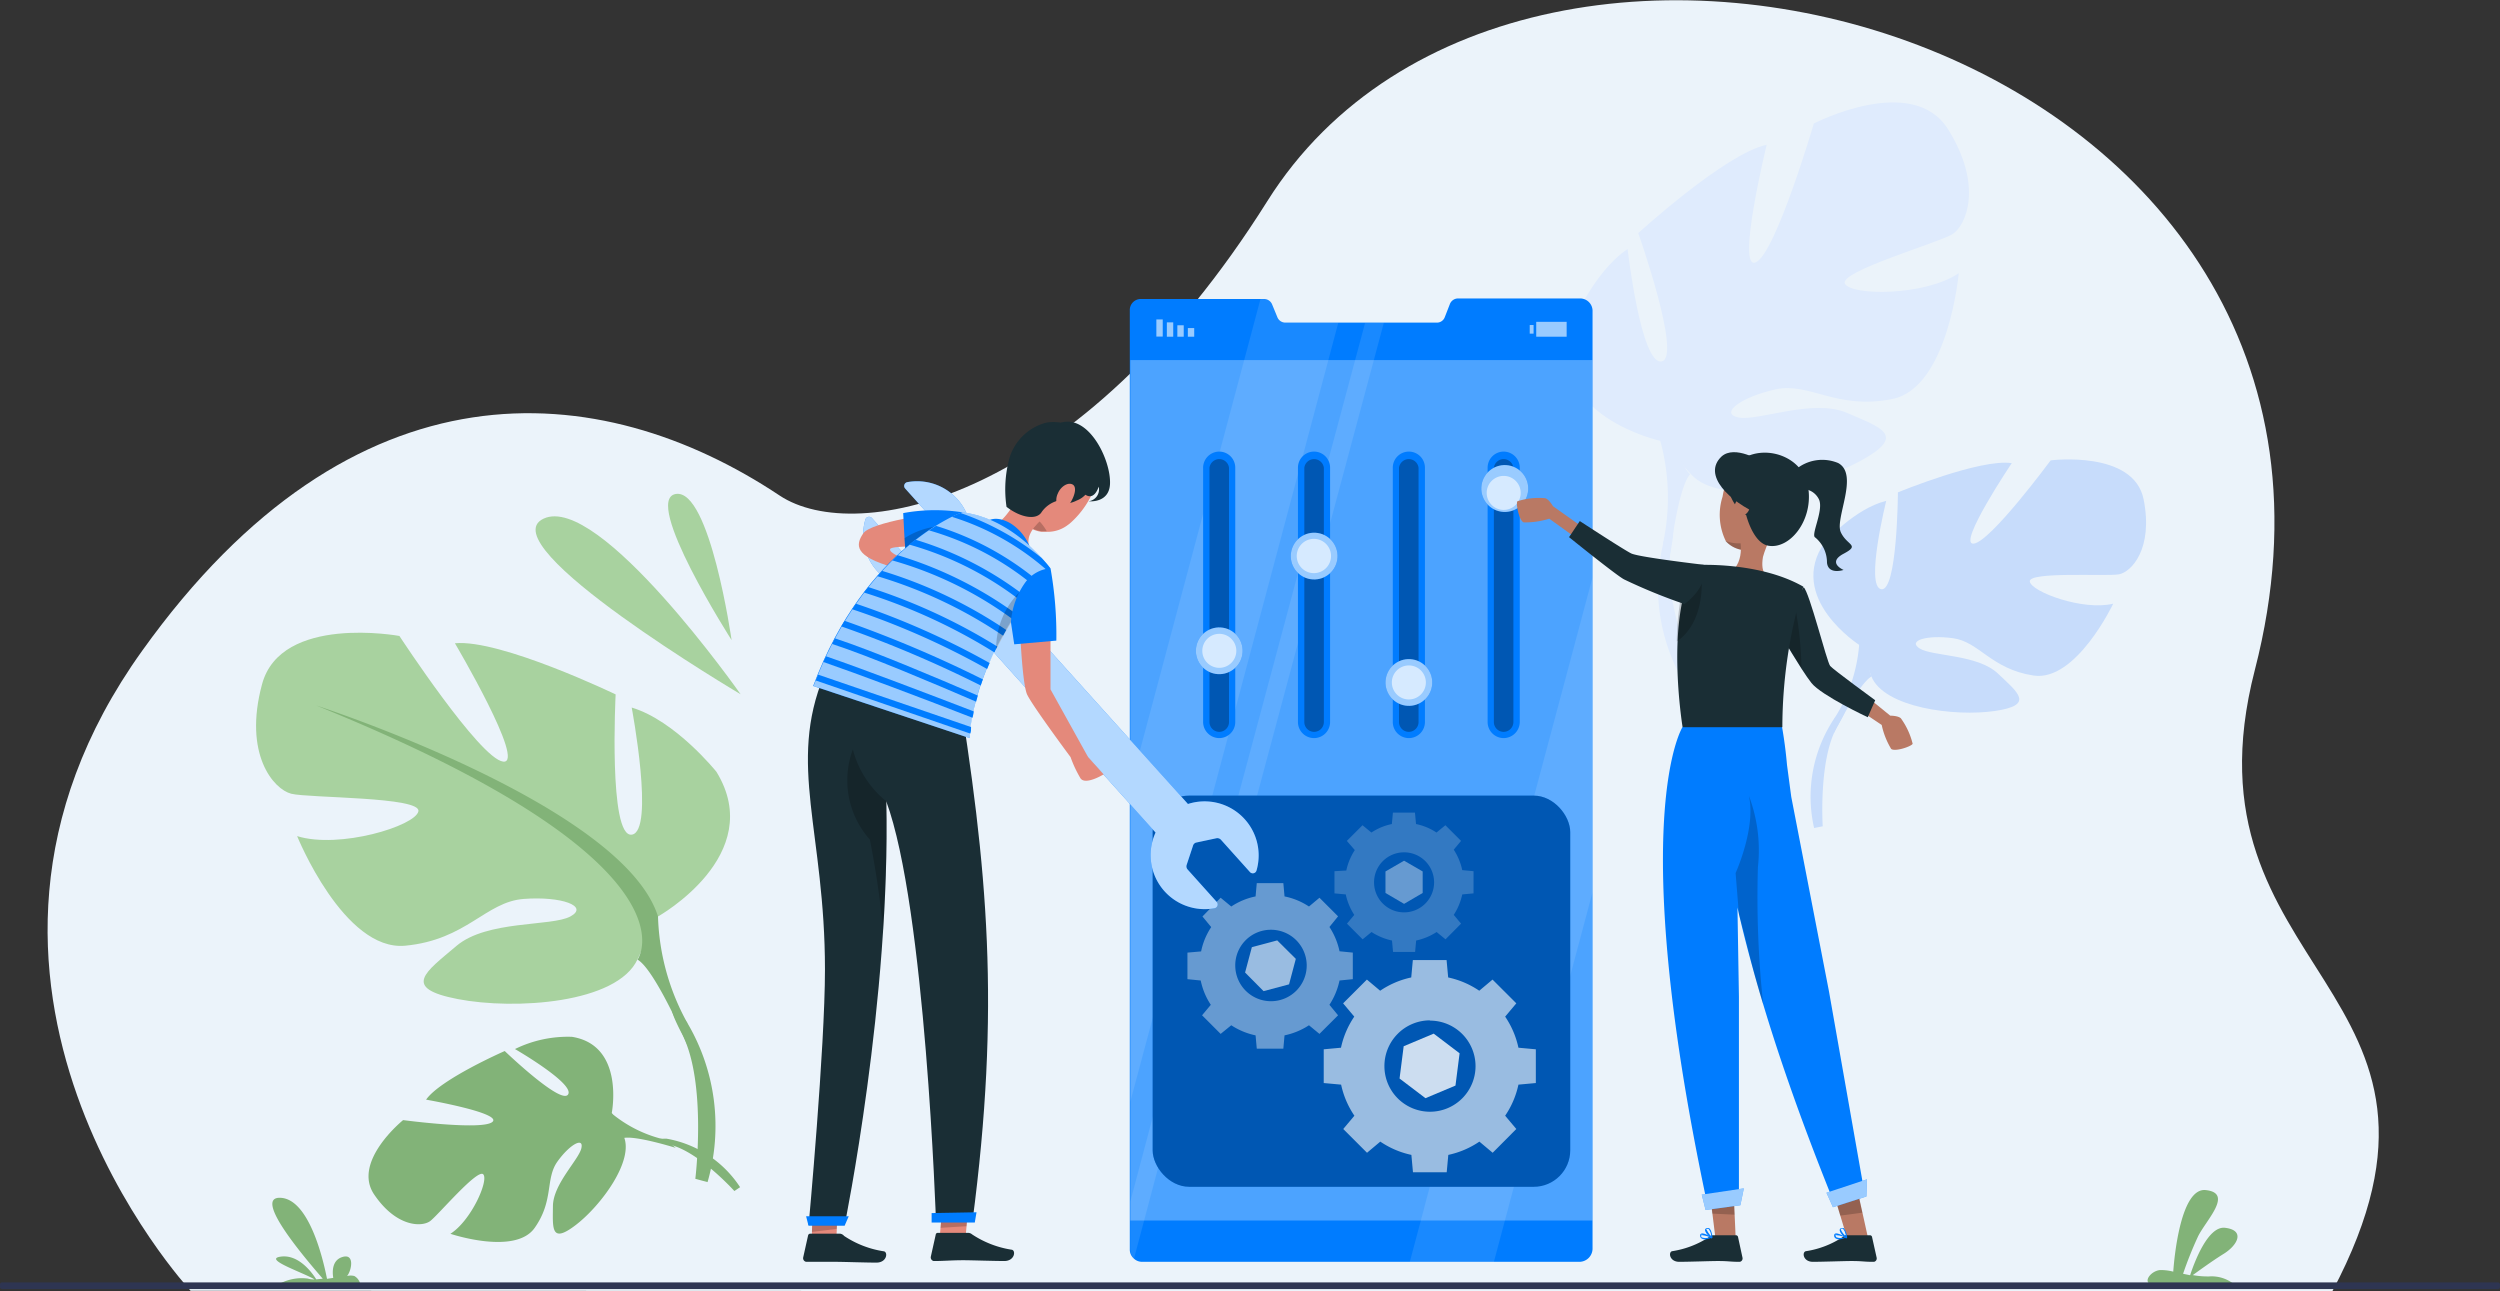 <svg xmlns="http://www.w3.org/2000/svg" viewBox="0 0 188.22 97.23"><rect x="0" y="0" width="188.22" height="97.23" fill="#333333" stroke="none"/><defs><style>.cls-1{fill:#ebf3fa;}.cls-2{fill:#a8d29f;}.cls-3{fill:#82b378;}.cls-4{fill:#c7dcfb;}.cls-5{fill:#dfebfd;}.cls-6{fill:#2e3552;}.cls-7{fill:#007cff;}.cls-10,.cls-11,.cls-13,.cls-14,.cls-15,.cls-16,.cls-20,.cls-8{fill:#fff;}.cls-13,.cls-8{opacity:0.6;}.cls-11,.cls-12,.cls-19,.cls-20,.cls-8,.cls-9{isolation:isolate;}.cls-9{opacity:0.1;}.cls-11,.cls-12{opacity:0.3;}.cls-14{opacity:0.4;}.cls-15,.cls-19{opacity:0.2;}.cls-16{opacity:0.8;}.cls-17{fill:#b97964;}.cls-18{fill:#1a2e35;}.cls-20{opacity:0.7;}.cls-21{fill:#e4897b;}</style></defs><title>Asset 20</title><g id="Layer_2" data-name="Layer 2"><g id="Layer_2-2" data-name="Layer 2"><path class="cls-1" d="M14.35,97.18S-7.22,74,10.7,49c15.9-22.24,34.43-20.72,48-11.69,5.79,3.84,22.49.47,36.71-22.16C114.82-15.76,182,3,169.76,50.45c-5.93,23,18,23.81,5.83,46.78Z"/><path class="cls-2" d="M55.76,52.27S45.09,37.08,40.92,39.05,55.76,52.27,55.76,52.27Z"/><path class="cls-2" d="M55.08,48.19s-1.63-11.42-4.2-11S55.08,48.19,55.08,48.19Z"/><path class="cls-3" d="M46.06,83.78s1-5.08-3-5.72a9.06,9.06,0,0,0-4.29.92s4.52,2.61,4,3.42S38,79.13,38,79.13s-4.84,2.12-5.92,3.66c0,0,5.72,1,5,1.67s-6.73-.13-6.73-.13-3.86,3.12-2.18,5.6,3.61,2.46,4.22,2,3.59-4,4-3.51-.93,3.49-2.48,4.47c0,0,4.87,1.64,6.34-.44s.79-3.7,1.72-5,2-1.87,1.8-1-2.13,2.7-2.14,4.36-.17,2.87,1.73,1.41,4.42-4.87,3.59-6.69Z"/><path class="cls-3" d="M30.28,88.83s11.36-6.94,15.78-5a9.65,9.65,0,0,0,4.13,2l.68.59s-3.19-1-4-.72C46.88,85.6,45.71,80.86,30.28,88.83Z"/><path class="cls-3" d="M50.19,85.73a8.33,8.33,0,0,1,5.53,3.65l-.43.29s-2.7-3-4.88-3.49S50.19,85.73,50.19,85.73Z"/><path class="cls-2" d="M49.54,69s8.25-4.62,4.4-10.89c0,0-3.08-3.85-6.38-4.84,0,0,1.76,9.35,0,9.57s-1.21-10.56-1.21-10.56-8.69-4.18-12.1-3.85c0,0,5.39,9.13,3.63,8.91s-7.81-9.46-7.81-9.46-8.91-1.65-10.34,3.63.88,7.92,2.2,8.25,9.79.22,9.57,1.32-5.94,2.86-9.13,1.87c0,0,3.52,8.69,8.14,8.25s6.05-3.3,8.91-3.52,4.95.55,3.52,1.32-6.27.26-8.58,2.22-4.18,3.17.11,4,12,.33,13.53-3Z"/><path class="cls-3" d="M23.8,53.11S46.9,60.59,49.54,69a17.55,17.55,0,0,0,2.2,8v1.65S49.32,73,48,72.25C48,72.25,53.17,65,23.8,53.11Z"/><path class="cls-3" d="M51.74,77a15.25,15.25,0,0,1,1.53,12l-.92-.25s.89-7.25-1-10.9S51.74,77,51.74,77Z"/><path class="cls-4" d="M140,48.57s-5.55-3.54-2.62-7.75c0,0,2.29-2.55,4.63-3.11,0,0-1.6,6.43-.38,6.65s1.26-7.29,1.26-7.29,6.21-2.56,8.57-2.2c0,0-4.12,6.14-2.88,6.06s5.81-6.27,5.81-6.27,6.26-.79,7,2.94-.93,5.47-1.86,5.64-6.82-.23-6.71.54,4,2.23,6.28,1.67c0,0-2.8,5.9-6,5.41s-4.08-2.54-6.06-2.81-3.46.19-2.5.78,4.35.43,5.88,1.88,2.78,2.38-.24,2.82-8.35-.25-9.29-2.61Z"/><path class="cls-4" d="M158.5,38.58s-16.36,4.28-18.53,10a12.17,12.17,0,0,1-1.85,5.49l-.06,1.15s1.9-3.8,2.85-4.29C140.91,50.92,137.61,45.67,158.5,38.58Z"/><path class="cls-4" d="M138.12,54.06a10.62,10.62,0,0,0-1.54,8.28l.65-.13s-.33-5.08,1.11-7.54S138.12,54.06,138.12,54.06Z"/><path class="cls-5" d="M125,33.19s-8.53-1.87-6.8-8.44c0,0,1.69-4.23,4.34-6,0,0,1,8.74,2.56,8.46s-1.76-9.66-1.76-9.66,6.57-6,9.67-6.65c0,0-2.32,9.52-.82,8.85s4.37-10.45,4.37-10.45,7.43-3.85,10.11.44S148,17,147,17.63s-8.59,2.82-8.1,3.73,6,.94,8.57-.79c0,0-.78,8.62-5,9.47s-6.24-1.3-8.82-.72-4.23,1.81-2.76,2.11,5.61-1.46,8.18-.34,4.54,1.68,1,3.61-10.51,3.5-12.76,1Z"/><path class="cls-5" d="M143.53,12.29S125.12,25.1,125,33.19a16.24,16.24,0,0,1,.21,7.69l.44,1.46s.64-5.61,1.6-6.64C127.27,35.7,120.75,30.67,143.53,12.29Z"/><path class="cls-5" d="M125.23,40.88a14.09,14.09,0,0,0,1.86,11l.75-.47s-2.73-6.17-2.06-9.89S125.23,40.88,125.23,40.88Z"/><path class="cls-3" d="M168.11,96.62h-6.32c-.34-.29.23-.94.83-1a3.75,3.75,0,0,1,1,.12c.08-1.16.58-6.35,2.45-6.14,2.11.23,0,2.28-.59,3.5a28.44,28.44,0,0,0-1.12,2.8l.53.11c.28-.86,1.32-3.74,2.64-3.57,1.55.19.92,1.35-.18,2-.8.5-1.79,1.22-2.26,1.56a6.25,6.25,0,0,0,1.23.1A2.69,2.69,0,0,1,168.11,96.62Z"/><path class="cls-3" d="M23.81,96.32c-.33-.53-1.34-1.9-2.68-1.71s1.61,1.16,2.55,1.71a1.55,1.55,0,0,1-.52-.06,3.54,3.54,0,0,0-2.05.36h6a.93.93,0,0,0-.43-.55,1.07,1.07,0,0,0-.55,0c.35-.42.6-1.76-.39-1.42-.73.25-.73,1.07-.65,1.56l-.47.07c-.3-1.52-1.36-6-3.5-6.1S23,94.76,24.3,96.27Z"/><rect class="cls-6" y="96.55" width="188.22" height="0.5" rx="0.15"/><path class="cls-7" d="M119.9,23.46V94a1,1,0,0,1-1.05,1H86a.9.9,0,0,1-.66-.27.89.89,0,0,1-.28-.68V23.37a.83.83,0,0,1,.8-.86h9.32a.66.66,0,0,1,.6.42l.39.95a.65.65,0,0,0,.6.41h11.4a.63.63,0,0,0,.6-.4l.39-1a.66.66,0,0,1,.6-.42H119A.94.94,0,0,1,119.9,23.46Z"/><rect class="cls-8" x="89.43" y="24.7" width="0.48" height="0.65" transform="translate(179.34 50.05) rotate(180)"/><rect class="cls-8" x="88.64" y="24.49" width="0.48" height="0.86" transform="translate(177.76 49.84) rotate(180)"/><rect class="cls-8" x="87.85" y="24.27" width="0.48" height="1.08" transform="translate(176.18 49.62) rotate(180)"/><rect class="cls-8" x="87.06" y="24.06" width="0.48" height="1.29" transform="translate(174.6 49.4) rotate(180)"/><rect class="cls-8" x="115.17" y="24.47" width="0.29" height="0.65"/><rect class="cls-8" x="115.65" y="24.23" width="2.29" height="1.12" transform="translate(233.6 49.58) rotate(180)"/><g class="cls-9"><path class="cls-10" d="M100.76,24.29l-10,37.53h0l-.11.42h0l-.18.67h0l-.12.43L85.1,82.94V59.22l9.8-36.71h.32a.66.66,0,0,1,.6.42l.39.95a.65.65,0,0,0,.6.41Z"/><polygon class="cls-10" points="119.9 43.46 119.9 67.17 113.65 90.58 113.5 91.15 112.47 95.01 106.14 95.01 107.17 91.15 107.33 90.53 108.16 87.43 108.33 86.81 108.66 85.57 108.83 84.95 109.16 83.71 109.32 83.09 114.53 63.58 114.53 63.58 114.77 62.68 114.77 62.67 119.9 43.46"/><path class="cls-10" d="M104.19,24.29l-10,37.3-.06.22-.54,2-.06.22L85.38,94.75a1,1,0,0,1-.28-.69v-3.6l7-26.39.06-.22.55-2,.06-.22,10-37.3Z"/></g><rect class="cls-11" x="85.1" y="27.11" width="34.8" height="64.78"/><path class="cls-7" d="M113.2,55.57h0a1.22,1.22,0,0,0,1.22-1.21V35.22A1.22,1.22,0,0,0,113.2,34h0A1.21,1.21,0,0,0,112,35.22V54.36A1.21,1.21,0,0,0,113.2,55.57Z"/><path class="cls-12" d="M113.2,55.1a.74.74,0,0,1-.73-.74V35.22a.74.74,0,0,1,1.47,0V54.36A.74.74,0,0,1,113.2,55.1Z"/><circle class="cls-7" cx="113.2" cy="37.11" r="1.76" transform="matrix(0.16, -0.99, 0.99, 0.16, 58.44, 142.91)"/><path class="cls-7" d="M106.07,55.57h0a1.21,1.21,0,0,0,1.21-1.21V35.22A1.21,1.21,0,0,0,106.07,34h0a1.21,1.21,0,0,0-1.21,1.21V54.36A1.21,1.21,0,0,0,106.07,55.57Z"/><path class="cls-12" d="M106.07,55.1a.74.74,0,0,1-.74-.74V35.22a.74.74,0,0,1,1.47,0V54.36A.74.74,0,0,1,106.07,55.1Z"/><circle class="cls-7" cx="106.07" cy="51.38" r="1.76" transform="translate(38.36 147.85) rotate(-80.78)"/><path class="cls-7" d="M98.93,55.57h0a1.21,1.21,0,0,0,1.21-1.21V35.22A1.21,1.21,0,0,0,98.93,34h0a1.21,1.21,0,0,0-1.21,1.21V54.36A1.21,1.21,0,0,0,98.93,55.57Z"/><path class="cls-12" d="M98.93,55.1a.74.74,0,0,1-.73-.74V35.22a.74.74,0,0,1,1.47,0V54.36A.74.74,0,0,1,98.93,55.1Z"/><circle class="cls-7" cx="98.93" cy="41.87" r="1.76" transform="translate(41.76 132.81) rotate(-80.78)"/><path class="cls-7" d="M91.8,55.57h0A1.21,1.21,0,0,0,93,54.36V35.22A1.21,1.21,0,0,0,91.8,34h0a1.22,1.22,0,0,0-1.22,1.21V54.36A1.22,1.22,0,0,0,91.8,55.57Z"/><path class="cls-12" d="M91.8,55.1a.74.74,0,0,1-.74-.74V35.22a.74.74,0,0,1,1.47,0V54.36A.74.74,0,0,1,91.8,55.1Z"/><circle class="cls-7" cx="91.8" cy="49" r="1.76" transform="translate(28.72 131.76) rotate(-80.78)"/><circle class="cls-13" cx="113.2" cy="37.11" r="1.76" transform="matrix(0.16, -0.99, 0.99, 0.16, 58.44, 142.91)"/><path class="cls-13" d="M113.2,38.39a1.28,1.28,0,1,1,1.29-1.28A1.28,1.28,0,0,1,113.2,38.39Z"/><circle class="cls-13" cx="106.07" cy="51.38" r="1.76" transform="translate(38.36 147.85) rotate(-80.78)"/><path class="cls-13" d="M106.07,52.66a1.28,1.28,0,1,1,1.28-1.28A1.28,1.28,0,0,1,106.07,52.66Z"/><circle class="cls-13" cx="98.93" cy="41.87" r="1.76" transform="translate(41.76 132.81) rotate(-80.78)"/><path class="cls-13" d="M98.93,43.15a1.29,1.29,0,1,1,1.28-1.28A1.29,1.29,0,0,1,98.93,43.15Z"/><circle class="cls-13" cx="91.8" cy="49" r="1.76" transform="translate(28.72 131.76) rotate(-80.78)"/><path class="cls-13" d="M91.8,50.28A1.28,1.28,0,1,1,93.08,49,1.28,1.28,0,0,1,91.8,50.28Z"/><rect class="cls-7" x="86.78" y="59.9" width="31.44" height="29.45" rx="2.75"/><rect class="cls-12" x="86.78" y="59.9" width="31.44" height="29.45" rx="2.75"/><path class="cls-13" d="M99.66,79v2.54l1.31.12a6.63,6.63,0,0,0,1,2.34l-.84,1,1.79,1.79,1-.84a6.63,6.63,0,0,0,2.34,1l.12,1.31h2.54l.12-1.31a6.63,6.63,0,0,0,2.34-1l1,.84L114.16,85l-.84-1a6.63,6.63,0,0,0,1-2.34l1.31-.12V79l-1.31-.12a6.63,6.63,0,0,0-1-2.34l.84-1-1.79-1.79-1,.84a6.63,6.63,0,0,0-2.34-1l-.12-1.31h-2.54l-.12,1.31a6.63,6.63,0,0,0-2.34,1l-1-.84-1.79,1.79.84,1a6.63,6.63,0,0,0-1,2.34Zm8-2.16a3.43,3.43,0,1,1-3.43,3.43A3.44,3.44,0,0,1,107.63,76.82Z"/><path class="cls-14" d="M89.4,71.72v2l1,.1a5.19,5.19,0,0,0,.76,1.83l-.66.79,1.4,1.4.8-.65a5.3,5.3,0,0,0,1.83.76l.09,1h2l.09-1a5.35,5.35,0,0,0,1.84-.76l.79.65,1.4-1.4-.65-.79a5.38,5.38,0,0,0,.76-1.83l1-.1v-2l-1-.1a5.3,5.3,0,0,0-.76-1.83l.65-.8-1.4-1.4-.79.66a5.16,5.16,0,0,0-1.84-.76l-.09-1h-2l-.09,1a5.11,5.11,0,0,0-1.83.76l-.8-.66L90.53,69l.66.8a5.11,5.11,0,0,0-.76,1.83ZM95.65,70A2.69,2.69,0,1,1,93,72.71,2.68,2.68,0,0,1,95.65,70Z"/><path class="cls-15" d="M100.47,65.59v1.67l.85.08a4.57,4.57,0,0,0,.64,1.54l-.55.66,1.18,1.18.67-.55a4.57,4.57,0,0,0,1.54.64l.08.86h1.66l.08-.86a4.57,4.57,0,0,0,1.54-.64l.67.55L110,69.54l-.55-.66a4.57,4.57,0,0,0,.64-1.54l.85-.08V65.59l-.85-.08a4.57,4.57,0,0,0-.64-1.54l.55-.66-1.18-1.18-.67.55a4.38,4.38,0,0,0-1.54-.64l-.08-.86h-1.66l-.08.86a4.38,4.38,0,0,0-1.54.64l-.67-.55-1.18,1.18L102,64a4.57,4.57,0,0,0-.64,1.54Zm5.24-1.42a2.26,2.26,0,1,1-2.26,2.25A2.26,2.26,0,0,1,105.71,64.17Z"/><polygon class="cls-13" points="97.56 72.19 96.16 70.8 94.25 71.31 93.74 73.22 95.13 74.62 97.05 74.11 97.56 72.19"/><polygon class="cls-16" points="107.94 77.82 105.68 78.77 105.37 81.2 107.32 82.68 109.58 81.73 109.89 79.3 107.94 77.82"/><polygon class="cls-14" points="107.11 67.23 107.11 65.61 105.71 64.8 104.31 65.61 104.31 67.23 105.71 68.05 107.11 67.23"/><path class="cls-17" d="M139.78,51.82l2.53,2.06s.62,0,.81.21A5.49,5.49,0,0,1,144,56c-.11.21-1.36.62-1.62.38a5.83,5.83,0,0,1-.71-1.8l-3.24-2.17Z"/><path class="cls-18" d="M141.18,52.72,140.62,54s-3.48-1.63-4.24-2.58c-.19-.24-.46-.63-.75-1.08-.47-.73-1-1.62-1.38-2.24l-.46-.78,2-3.11c.43.33,1.75,5.64,2,5.93S141.18,52.72,141.18,52.72Z"/><path class="cls-19" d="M135.63,50.3c-.47-.73-1-1.62-1.38-2.24l.92-2.26A26.32,26.32,0,0,1,135.63,50.3Z"/><path class="cls-17" d="M119.59,40l-2.67-1.89s-.31-.54-.59-.6a5.24,5.24,0,0,0-2.09.23c-.13.19.14,1.48.48,1.59a6,6,0,0,0,1.92-.28L119.35,41Z"/><polygon class="cls-17" points="140.65 93.25 139.16 93.52 138.54 91.48 137.98 89.61 139.71 89.01 140.21 91.26 140.65 93.25"/><polygon class="cls-19" points="140.21 91.3 138.55 91.52 137.99 89.63 139.71 89.02 140.21 91.3"/><polygon class="cls-17" points="130.68 93.29 129.16 93.29 128.91 91.26 128.69 89.36 130.49 89.08 130.59 91.31 130.68 93.29"/><polygon class="cls-19" points="130.59 91.45 128.91 91.37 128.69 89.42 130.49 89.11 130.59 91.45"/><path class="cls-7" d="M140.35,89.67l-2.45.43c-2.48-6.17-4.24-11.32-5.48-15.6-.67-2.3-1.2-4.35-1.61-6.17l.11,6.71V90.2h-2.48c-6.06-28.78-1.76-35.47-1.76-35.47l7.25-1.22a33.57,33.57,0,0,1,.61,4.08l.32,2.4,2.84,14.65Z"/><polygon class="cls-7" points="137.51 89.8 140.56 88.79 140.52 90.08 138 90.89 137.51 89.8"/><polygon class="cls-8" points="137.51 89.8 140.56 88.79 140.52 90.08 138 90.89 137.51 89.8"/><polygon class="cls-7" points="128.12 89.94 131.29 89.47 131.03 90.74 128.41 91.1 128.12 89.94"/><polygon class="cls-8" points="128.12 89.94 131.29 89.47 131.03 90.74 128.41 91.1 128.12 89.94"/><path class="cls-19" d="M132.75,75.63c-.11-.38-.24-.76-.34-1.13-.61-2.09-1-4-1.49-5.66h0l-.25-3.11s1.55-3.42,1-5.82a11.6,11.6,0,0,1,.68,5.37A75.49,75.49,0,0,0,132.75,75.63Z"/><path class="cls-17" d="M133,41.05l-.06,0a3,3,0,0,1-1,.33,2.1,2.1,0,0,1-2-.63h0a4.49,4.49,0,0,1-.25-3.36,5.51,5.51,0,0,1,.52-1.62,0,0,0,0,0,0,0l0-.05a1.94,1.94,0,0,1,1.59-1,3.48,3.48,0,0,1,.85,0C135.39,35.07,135.3,39.74,133,41.05Z"/><path class="cls-19" d="M132.9,41.09a2.71,2.71,0,0,1-1,.29,2.11,2.11,0,0,1-2-.66,2.78,2.78,0,0,0,1.78.08A1.46,1.46,0,0,1,132.9,41.09Z"/><path class="cls-17" d="M133.1,43.36c.25.78-.74,1.2-.74,1.2-1.76-.55-2.16-1.41-2.16-1.41,1.34-.87.73-2.9.73-2.9l.3.11,2,.19s-.45,1.12-.5,1.38h0C132.51,43.24,133.1,43.36,133.1,43.36Z"/><path class="cls-18" d="M130.13,35.79a3,3,0,0,0,1.34,3s.52,2.12,1.69,2.3c1.58.25,3.28-1.83,3-4.21C135.87,33.81,131.37,33,130.13,35.79Z"/><path class="cls-17" d="M130.6,38.11c0-.3.35-.78.82-.65s.59,1.38-.65,1.49C130.6,39,130.52,38.75,130.6,38.11Z"/><path class="cls-18" d="M129,93h1.7a.16.16,0,0,1,.15.12l.34,1.57a.26.26,0,0,1-.2.31h-.05c-.7,0-.75-.06-1.62-.06-.54,0-2.15.06-2.89.06s-.84-.73-.54-.8a7,7,0,0,0,2.82-1.09A.4.4,0,0,1,129,93Z"/><path class="cls-7" d="M128.42,93.31a.52.52,0,0,1-.34-.09A.26.26,0,0,1,128,93a.13.13,0,0,1,.08-.12c.19-.1.76.25.82.29s0,0,0,0,0,0,0,0A1.76,1.76,0,0,1,128.42,93.31Zm-.26-.36h-.06s0,0,0,.05a.17.17,0,0,0,0,.15.86.86,0,0,0,.63,0A1.65,1.65,0,0,0,128.16,93Z"/><path class="cls-7" d="M128.87,93.25h0c-.18-.1-.53-.49-.5-.67a.14.14,0,0,1,.14-.11.21.21,0,0,1,.17,0c.21.17.25.67.25.7a0,0,0,0,1,0,0Zm-.35-.72h0c-.06,0-.06,0-.06,0s.2.41.38.54a1,1,0,0,0-.21-.55A.18.18,0,0,0,128.52,92.53Z"/><path class="cls-18" d="M139.1,93h1.69a.16.16,0,0,1,.15.12l.35,1.57a.26.26,0,0,1-.2.31H141c-.69,0-.75-.06-1.62-.06-.53,0-2.15.06-2.89.06s-.84-.73-.53-.8a6.9,6.9,0,0,0,2.81-1.09A.42.42,0,0,1,139.1,93Z"/><path class="cls-7" d="M138.51,93.31a.49.49,0,0,1-.33-.09.24.24,0,0,1-.09-.22.14.14,0,0,1,.07-.12c.2-.1.76.25.83.29l0,0s0,0,0,0A1.84,1.84,0,0,1,138.51,93.31Zm-.26-.36h-.05s0,0,0,.05a.18.18,0,0,0,.06.15.86.86,0,0,0,.63,0A1.69,1.69,0,0,0,138.25,93Z"/><path class="cls-7" d="M139,93.25h0c-.18-.1-.53-.49-.49-.67a.13.13,0,0,1,.13-.11.23.23,0,0,1,.18,0,1.28,1.28,0,0,1,.25.7.08.08,0,0,1,0,0Zm-.35-.72h0a.06.06,0,0,0-.06,0c0,.11.2.41.38.54a.94.94,0,0,0-.21-.55A.13.13,0,0,0,138.61,92.53Z"/><path class="cls-18" d="M126.68,54.75s-1.39-8.43,1-12.21c0,0,4.75-.29,8.09,1.63a36.73,36.73,0,0,0-1.58,10.58Z"/><path class="cls-19" d="M126.24,48.3a20,20,0,0,1,.29-3.22,9.14,9.14,0,0,0,1.56-1.78S128.52,46.72,126.24,48.3Z"/><path class="cls-18" d="M128.26,42.52s-4.71-.55-5.42-.84c-.44-.19-3.9-2.45-3.9-2.45l-.81,1.21s3.54,2.86,4.14,3.18a41.47,41.47,0,0,0,4.55,1.86S128.73,44.16,128.26,42.52Z"/><path class="cls-18" d="M135.17,35.37a3.11,3.11,0,0,1,3.22-.51c1.6.86-.27,4.19.2,5.21s1.49.94.21,1.62,0,1.22,0,1.22-1.15.39-1.25-.55a2.44,2.44,0,0,0-.88-1.89c-.37-.16.63-2,.29-2.84a1.38,1.38,0,0,0-1.36-.81Z"/><path class="cls-18" d="M132.61,34.74s-2-1.28-3-.37c-1.48,1.4.63,3.41,2.86,4.37Z"/><g id="_Group_" data-name="&lt;Group&gt;"><path class="cls-7" d="M89.43,60.52,72.75,42a4.07,4.07,0,0,0-4.44-5.7.29.29,0,0,0-.17.47l2.19,2.44a.38.38,0,0,1,.08.35L69.93,41a.33.33,0,0,1-.27.24l-1.49.32a.35.35,0,0,1-.34-.11L65.64,39a.29.29,0,0,0-.49.12,4.07,4.07,0,0,0,5.19,5L87,62.68a4.07,4.07,0,0,0,4.44,5.7.29.29,0,0,0,.17-.47l-2.19-2.44a.35.35,0,0,1-.08-.35l.48-1.45a.33.33,0,0,1,.26-.24l1.5-.32a.37.37,0,0,1,.34.11l2.19,2.44a.29.29,0,0,0,.49-.12,4.07,4.07,0,0,0-5.19-5Z"/><path class="cls-20" d="M89.43,60.52,72.75,42a4.07,4.07,0,0,0-4.44-5.7.29.29,0,0,0-.17.47l2.19,2.44a.38.38,0,0,1,.08.35L69.93,41a.33.33,0,0,1-.27.24l-1.49.32a.35.35,0,0,1-.34-.11L65.64,39a.29.29,0,0,0-.49.12,4.07,4.07,0,0,0,5.19,5L87,62.68a4.07,4.07,0,0,0,4.44,5.7.29.29,0,0,0,.17-.47l-2.19-2.44a.35.35,0,0,1-.08-.35l.48-1.45a.33.33,0,0,1,.26-.24l1.5-.32a.37.37,0,0,1,.34.11l2.19,2.44a.29.29,0,0,0,.49-.12,4.07,4.07,0,0,0-5.19-5Z"/><path class="cls-21" d="M70.58,38.63s-5,.65-5.59,1.53-.68,1.71,2.25,2.55l.85-.63s-1.21-.46-1.07-.75,3.56-.18,3.56-.18Z"/><path class="cls-7" d="M72.44,38.57,71.75,41l-1.15.18-2.43.37-.07-1L68,38.63A13.21,13.21,0,0,1,72.44,38.57Z"/><path class="cls-19" d="M71.22,39.59l-.62,1.56-2.43.37-.07-1A5.8,5.8,0,0,1,71.22,39.59Z"/><polygon class="cls-21" points="70.74 93.24 72.67 93.44 72.77 92.32 73.03 89.28 71.11 89.08 70.81 92.44 70.74 93.24"/><polygon class="cls-21" points="61.12 92.99 62.98 92.99 63 92.57 63 92.52 63.1 89.81 63.1 89.75 63.14 88.71 61.27 88.71 61.12 92.99"/><polygon class="cls-19" points="71.11 89.08 70.81 92.44 72.77 92.32 73.03 89.28 71.11 89.08"/><polygon class="cls-19" points="61.13 92.75 61.13 92.75 63 92.52 63 92.52 63.1 89.9 63.1 89.9 61.23 90.05 61.13 92.67 61.13 92.75"/><path class="cls-18" d="M63.24,92.88H61a.17.17,0,0,0-.16.13l-.37,1.66a.28.28,0,0,0,.22.33h.06C61.45,95,62,95,62.91,95c.57,0,2.28.06,3.07.06s.89-.78.57-.85a7.36,7.36,0,0,1-3-1.16A.47.47,0,0,0,63.24,92.88Z"/><path class="cls-18" d="M72.88,92.82H70.61a.15.15,0,0,0-.16.13l-.37,1.66a.28.28,0,0,0,.21.33h.06c.74,0,1.27-.06,2.19-.06.57,0,2.29.06,3.07.06s.89-.78.57-.85a7.43,7.43,0,0,1-3-1.16A.45.45,0,0,0,72.88,92.82Z"/><path class="cls-18" d="M73.21,92H70.47s-.79-23.71-3.75-31.68c.36,14.82-3.13,31.92-3.13,31.92H60.88S62.11,78.89,62.11,73c0-10.37-2.84-15.44-.07-22.15H72C74.39,65.53,75.33,75.87,73.21,92Z"/><polygon class="cls-7" points="73.52 91.27 73.39 92.04 70.14 92.04 70.14 91.33 73.52 91.27"/><polygon class="cls-7" points="63.9 91.57 63.59 92.28 60.87 92.28 60.69 91.57 63.9 91.57"/><path class="cls-21" d="M80.51,39.44l-.22.16a2.51,2.51,0,0,1-1.48.44l-.4,0a2.34,2.34,0,0,1-2-2c-.19-1.31.48-2.18,1.5-3.73a2.53,2.53,0,0,1,4.32.06C83.26,36,81.82,38.34,80.51,39.44Z"/><path class="cls-19" d="M78.81,40l-.4,0a2.39,2.39,0,0,1-1.68-1.14,2.58,2.58,0,0,1,.64-.3A3.66,3.66,0,0,1,78.81,40Z"/><path class="cls-21" d="M74.39,39.75C74.63,41,76.61,42,76.61,42S78,42.57,78,42a1.54,1.54,0,0,1-.51-1.63,2.25,2.25,0,0,1,.49-.8,3.32,3.32,0,0,1,.37-.38l-1-3.29C76.81,37.24,75.69,39.5,74.39,39.75Z"/><path class="cls-18" d="M83.07,34.53c-.2-1.13-.77-1.18-.77-1.18-.06-.9-2.18-1.81-3.57-1.52A3.94,3.94,0,0,0,76,34.48a9,9,0,0,0-.22,3.68h0c1.12.86,2.29,1,2.65.38a2.19,2.19,0,0,1,1.23-.85c.54.47,1.39,0,1.39,0a1.8,1.8,0,0,0,1.12-1.27C82.35,35.49,83.24,35.48,83.07,34.53Z"/><path class="cls-21" d="M79.64,37.16a1.16,1.16,0,0,0,0,1c.2.36.72.08,1-.4s.46-1.14.08-1.3S79.83,36.68,79.64,37.16Z"/><path class="cls-18" d="M79.88,31.82c2.09-.62,3.77,2.81,3.69,4.62-.07,1.48-1.62,1.3-1.62,1.3a.9.9,0,0,0,.77-1.1s-.37,1.27-1.2.44.16-2.81.16-2.81Z"/><path class="cls-19" d="M66.49,70.05a68.41,68.41,0,0,0-1-6.84,6.7,6.7,0,0,1-1.28-6.79,7.37,7.37,0,0,0,2.56,3.94C66.79,63.55,66.69,66.84,66.49,70.05Z"/><path class="cls-7" d="M74.39,39.21s.6-.45,1.72.21a3.66,3.66,0,0,1,1.48,1.92Z"/><path class="cls-7" d="M73,55.57s0-5.79,6.06-12.79c0,0-2.72-3.79-6.65-4.21,0,0-7.24,2.48-11.19,13.08Z"/><path class="cls-8" d="M79.08,42.78c-.64.74-1.21,1.47-1.72,2.18A27,27,0,0,0,75,48.9,16.8,16.8,0,0,0,73,55.57L61.25,51.65c4-10.6,11.19-13.08,11.19-13.08C76.37,39,79.08,42.78,79.08,42.78Z"/><path class="cls-7" d="M73.11,54.74c0,.2,0,.36-.06.49l-11.64-4,.18-.44Z"/><path class="cls-7" d="M73.31,53.56c0,.17-.07.33-.09.48-4-1.56-8.63-3.3-11.23-4.2.06-.15.13-.29.2-.43C65.09,50.41,70.11,52.33,73.31,53.56Z"/><path class="cls-7" d="M73.62,52.37c-.05.16-.09.31-.13.46-3.2-1.38-8-3.42-10.85-4.35l.22-.42C65.73,49,70.45,51,73.62,52.37Z"/><path class="cls-7" d="M74,51.15c-.06.16-.11.31-.16.46a89.13,89.13,0,0,0-10.5-4.45c.08-.15.17-.29.25-.42A90.37,90.37,0,0,1,74,51.15Z"/><path class="cls-7" d="M74.51,49.92c-.07.15-.13.3-.19.45a58.32,58.32,0,0,0-10.16-4.5l.28-.42A58.89,58.89,0,0,1,74.51,49.92Z"/><path class="cls-7" d="M75.09,48.68c-.08.14-.15.29-.22.44a42.81,42.81,0,0,0-9.82-4.51l.32-.41A43.38,43.38,0,0,1,75.09,48.68Z"/><path class="cls-7" d="M75.76,47.43c-.09.15-.16.29-.24.43a34.46,34.46,0,0,0-9.47-4.48l.36-.4A34.7,34.7,0,0,1,75.76,47.43Z"/><path class="cls-7" d="M76.5,46.22l-.26.4a28.32,28.32,0,0,0-9.07-4.43l.41-.39A29.64,29.64,0,0,1,76.5,46.22Z"/><path class="cls-7" d="M77.33,45l-.28.39A24.54,24.54,0,0,0,68.45,41l.46-.37A25.54,25.54,0,0,1,77.33,45Z"/><path class="cls-7" d="M78.23,43.81l-.29.37a21.72,21.72,0,0,0-8-4.25l.53-.34A22.23,22.23,0,0,1,78.23,43.81Z"/><path class="cls-7" d="M79.08,42.78,78.9,43a19.63,19.63,0,0,0-7.24-4.09,5.4,5.4,0,0,1,.65-.29A20,20,0,0,1,78.41,42h0A8.74,8.74,0,0,1,79.08,42.78Z"/><path class="cls-19" d="M77.36,45A27,27,0,0,0,75,48.9a6,6,0,0,1,2.2-4.72Z"/><path class="cls-21" d="M79.09,44.57V51.9L81.92,57l1.17,1.3s-1.36.84-1.74.3A9.12,9.12,0,0,1,80.6,57s-2.82-3.79-3.26-4.69-.61-6.38-.61-6.38Z"/><path class="cls-7" d="M79.09,42.78a28.59,28.59,0,0,1,.44,5.45l-3.17.28-.25-1.67a5.82,5.82,0,0,1,1.09-3A2.65,2.65,0,0,1,79.09,42.78Z"/></g></g></g></svg>